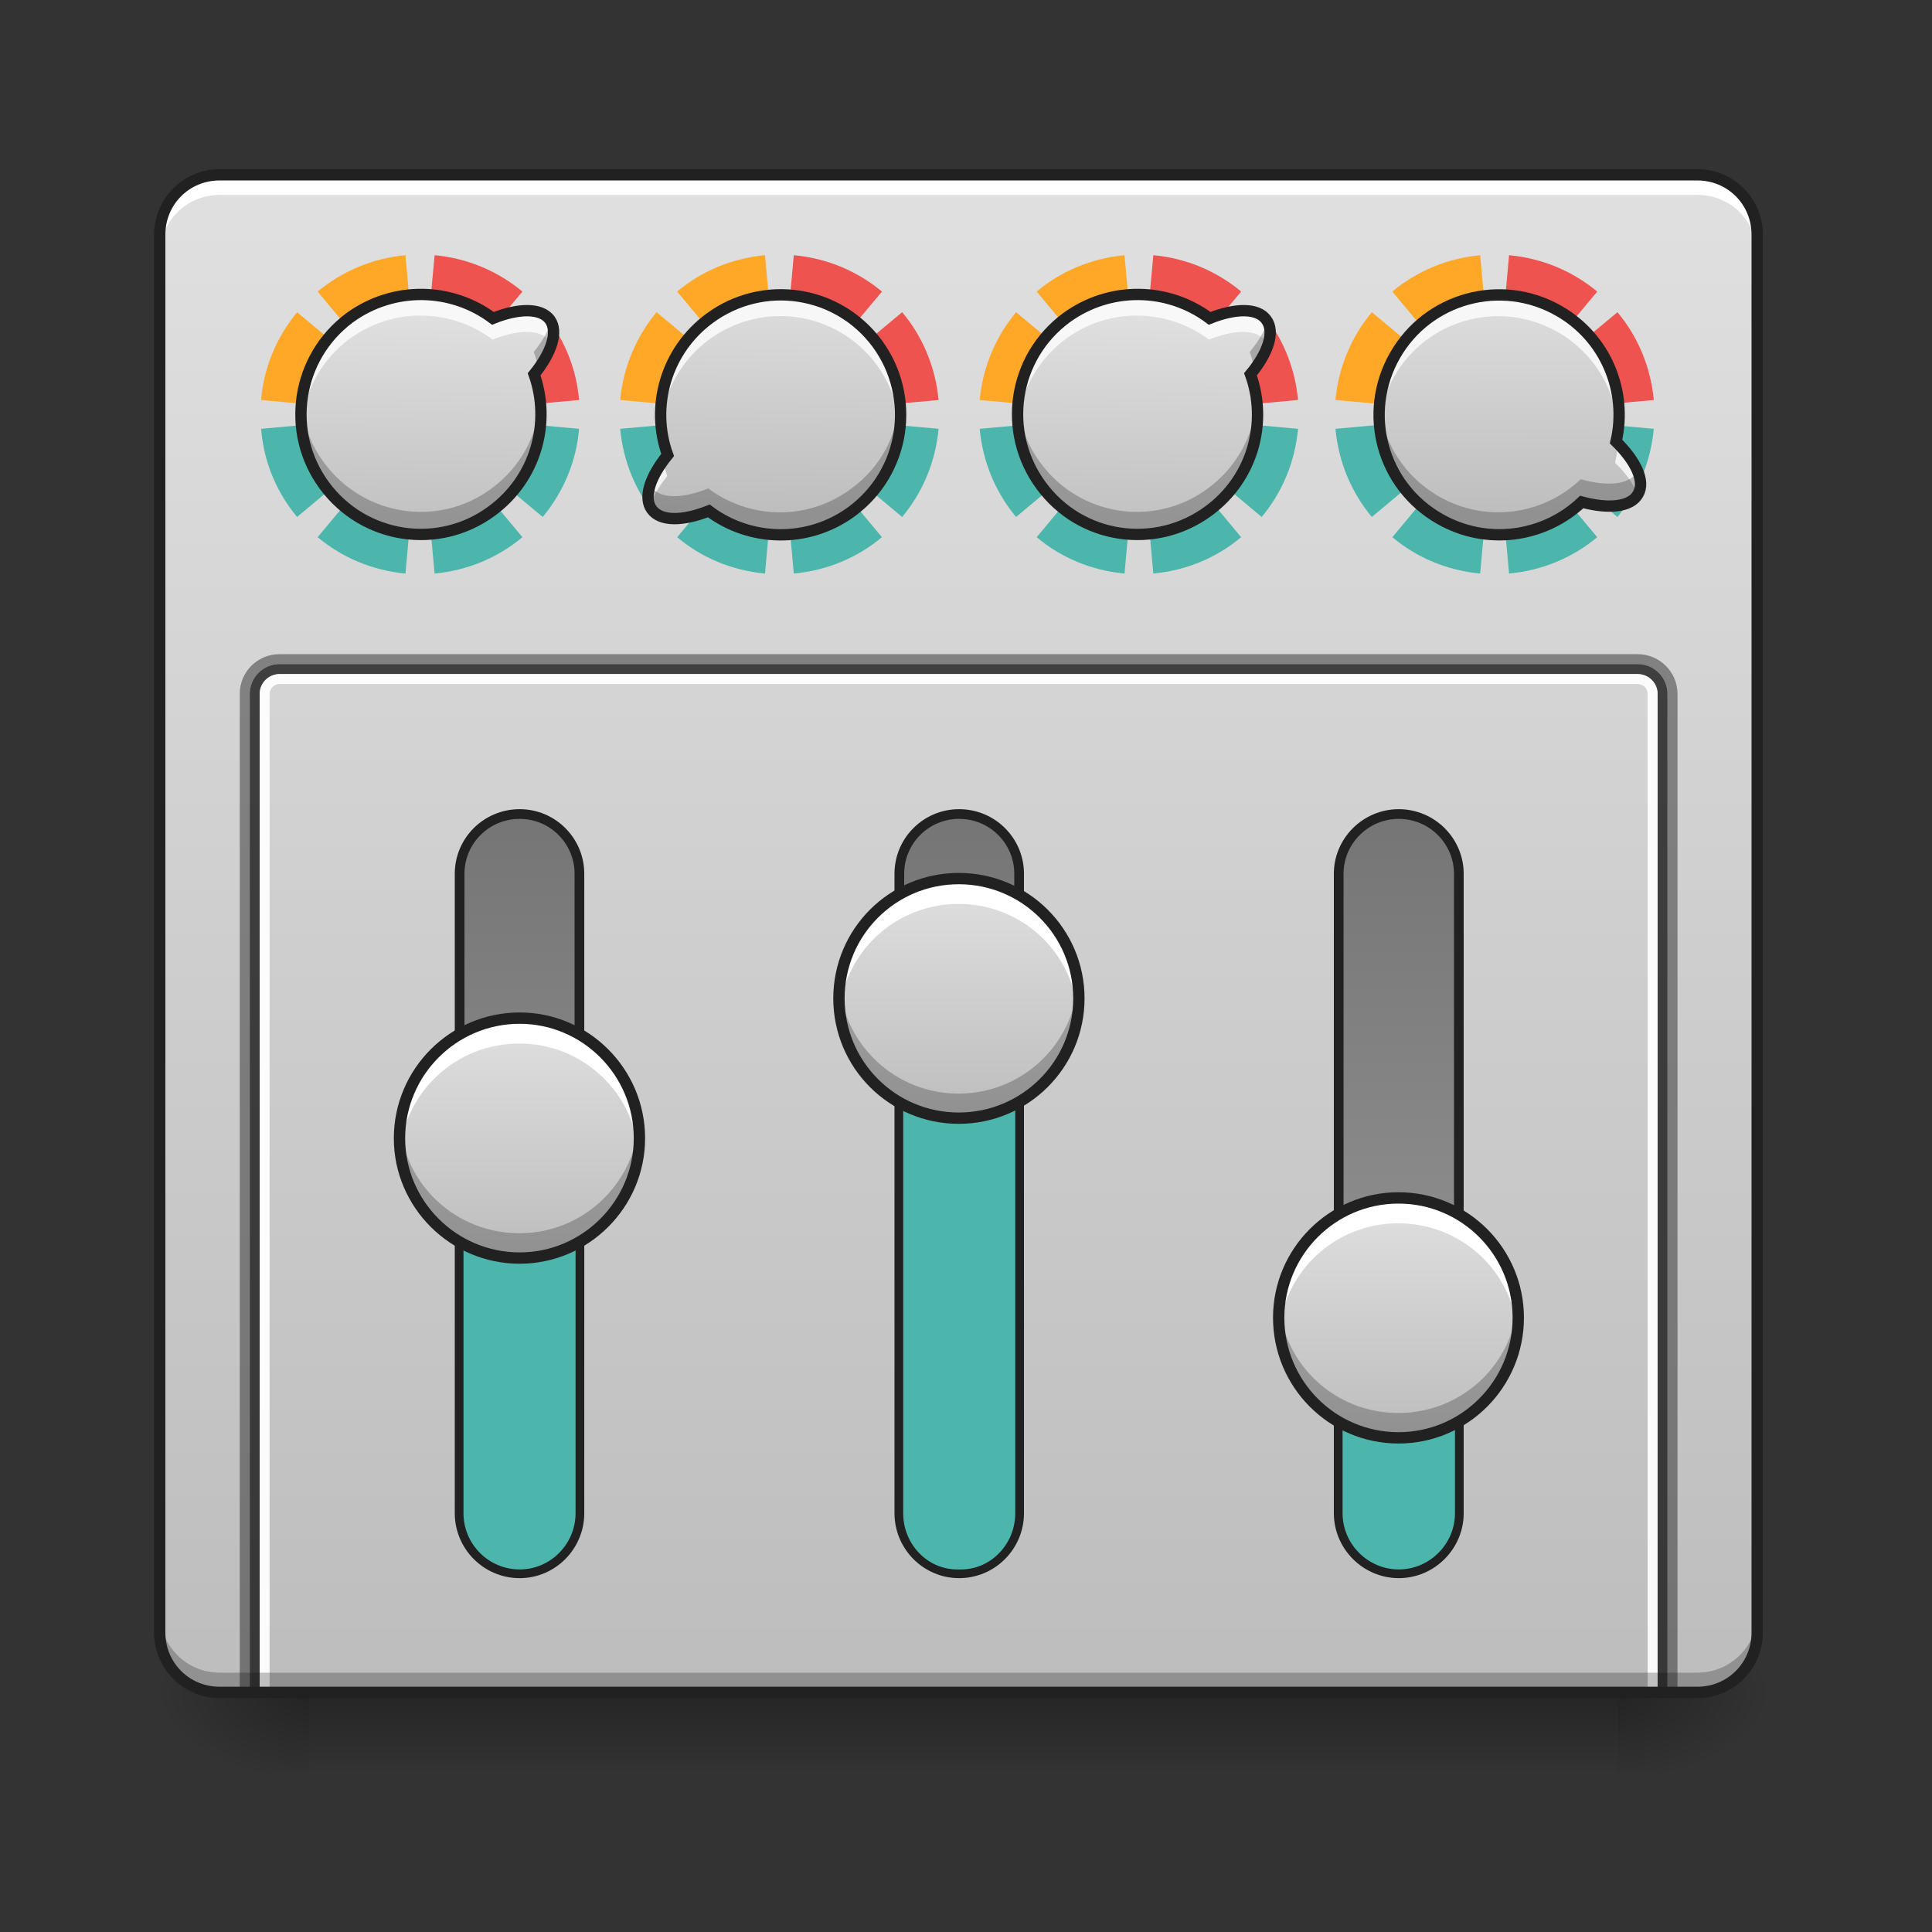 <?xml version="1.0" encoding="UTF-8"?>
<svg xmlns="http://www.w3.org/2000/svg" xmlns:xlink="http://www.w3.org/1999/xlink" width="22pt" height="22pt" viewBox="0 0 22 22" version="1.1">
<rect x="0" y="0" width="22" height="22" fill="#333333" stroke="none"/>
<defs>
<linearGradient id="linear0" gradientUnits="userSpaceOnUse" x1="254" y1="233.5" x2="254" y2="254.667" gradientTransform="matrix(0.043,0,0,0.043,-0,9.239)">
<stop offset="0" style="stop-color:rgb(0%,0%,0%);stop-opacity:0.275;"/>
<stop offset="1" style="stop-color:rgb(0%,0%,0%);stop-opacity:0;"/>
</linearGradient>
<radialGradient id="radial0" gradientUnits="userSpaceOnUse" cx="450.909" cy="189.579" fx="450.909" fy="189.579" r="21.167" gradientTransform="matrix(0,-0.054,-0.097,-0,36.522,43.722)">
<stop offset="0" style="stop-color:rgb(0%,0%,0%);stop-opacity:0.314;"/>
<stop offset="0.222" style="stop-color:rgb(0%,0%,0%);stop-opacity:0.275;"/>
<stop offset="1" style="stop-color:rgb(0%,0%,0%);stop-opacity:0;"/>
</radialGradient>
<radialGradient id="radial1" gradientUnits="userSpaceOnUse" cx="450.909" cy="189.579" fx="450.909" fy="189.579" r="21.167" gradientTransform="matrix(-0,0.054,0.097,0,-14.578,-5.175)">
<stop offset="0" style="stop-color:rgb(0%,0%,0%);stop-opacity:0.314;"/>
<stop offset="0.222" style="stop-color:rgb(0%,0%,0%);stop-opacity:0.275;"/>
<stop offset="1" style="stop-color:rgb(0%,0%,0%);stop-opacity:0;"/>
</radialGradient>
<radialGradient id="radial2" gradientUnits="userSpaceOnUse" cx="450.909" cy="189.579" fx="450.909" fy="189.579" r="21.167" gradientTransform="matrix(-0,-0.054,0.097,-0,-14.578,43.722)">
<stop offset="0" style="stop-color:rgb(0%,0%,0%);stop-opacity:0.314;"/>
<stop offset="0.222" style="stop-color:rgb(0%,0%,0%);stop-opacity:0.275;"/>
<stop offset="1" style="stop-color:rgb(0%,0%,0%);stop-opacity:0;"/>
</radialGradient>
<radialGradient id="radial3" gradientUnits="userSpaceOnUse" cx="450.909" cy="189.579" fx="450.909" fy="189.579" r="21.167" gradientTransform="matrix(0,0.054,-0.097,0,36.522,-5.175)">
<stop offset="0" style="stop-color:rgb(0%,0%,0%);stop-opacity:0.314;"/>
<stop offset="0.222" style="stop-color:rgb(0%,0%,0%);stop-opacity:0.275;"/>
<stop offset="1" style="stop-color:rgb(0%,0%,0%);stop-opacity:0;"/>
</radialGradient>
<linearGradient id="linear1" gradientUnits="userSpaceOnUse" x1="254" y1="-168.667" x2="254" y2="233.5" gradientTransform="matrix(0.043,0,0,0.043,0,9.239)">
<stop offset="0" style="stop-color:rgb(87.843%,87.843%,87.843%);stop-opacity:1;"/>
<stop offset="1" style="stop-color:rgb(74.118%,74.118%,74.118%);stop-opacity:1;"/>
</linearGradient>
<linearGradient id="linear2" gradientUnits="userSpaceOnUse" x1="63.5" y1="170" x2="338.15" y2="170" gradientTransform="matrix(0.732,-0,0,1,-248.241,-32.417)">
<stop offset="0" style="stop-color:rgb(61.961%,61.961%,61.961%);stop-opacity:1;"/>
<stop offset="1" style="stop-color:rgb(45.882%,45.882%,45.882%);stop-opacity:1;"/>
</linearGradient>
<linearGradient id="linear3" gradientUnits="userSpaceOnUse" x1="63.5" y1="170" x2="338.15" y2="170" gradientTransform="matrix(0.732,-0,0,1,-248.241,200.417)">
<stop offset="0" style="stop-color:rgb(61.961%,61.961%,61.961%);stop-opacity:1;"/>
<stop offset="1" style="stop-color:rgb(45.882%,45.882%,45.882%);stop-opacity:1;"/>
</linearGradient>
<linearGradient id="linear4" gradientUnits="userSpaceOnUse" x1="63.5" y1="170" x2="338.15" y2="170" gradientTransform="matrix(0.732,-0,0,1,-248.241,84)">
<stop offset="0" style="stop-color:rgb(61.961%,61.961%,61.961%);stop-opacity:1;"/>
<stop offset="1" style="stop-color:rgb(45.882%,45.882%,45.882%);stop-opacity:1;"/>
</linearGradient>
<linearGradient id="linear5" gradientUnits="userSpaceOnUse" x1="315.101" y1="144.333" x2="277.473" y2="195.484" gradientTransform="matrix(0.035,-0.025,0.025,0.035,-9.796,6.383)">
<stop offset="0" style="stop-color:rgb(87.843%,87.843%,87.843%);stop-opacity:1;"/>
<stop offset="1" style="stop-color:rgb(74.118%,74.118%,74.118%);stop-opacity:1;"/>
</linearGradient>
<linearGradient id="linear6" gradientUnits="userSpaceOnUse" x1="328.083" y1="154.125" x2="264.583" y2="154.125" gradientTransform="matrix(0,-0.043,0.043,0,-1.393,25.697)">
<stop offset="0" style="stop-color:rgb(87.843%,87.843%,87.843%);stop-opacity:1;"/>
<stop offset="1" style="stop-color:rgb(74.118%,74.118%,74.118%);stop-opacity:1;"/>
</linearGradient>
<linearGradient id="linear7" gradientUnits="userSpaceOnUse" x1="328.083" y1="154.125" x2="264.583" y2="154.125" gradientTransform="matrix(0,-0.043,0.043,0,3.61,24.106)">
<stop offset="0" style="stop-color:rgb(87.843%,87.843%,87.843%);stop-opacity:1;"/>
<stop offset="1" style="stop-color:rgb(74.118%,74.118%,74.118%);stop-opacity:1;"/>
</linearGradient>
<linearGradient id="linear8" gradientUnits="userSpaceOnUse" x1="328.083" y1="154.125" x2="264.583" y2="154.125" gradientTransform="matrix(0,-0.043,0.043,0,8.617,27.744)">
<stop offset="0" style="stop-color:rgb(87.843%,87.843%,87.843%);stop-opacity:1;"/>
<stop offset="1" style="stop-color:rgb(74.118%,74.118%,74.118%);stop-opacity:1;"/>
</linearGradient>
<linearGradient id="linear9" gradientUnits="userSpaceOnUse" x1="279.843" y1="197.51" x2="317.472" y2="146.359" gradientTransform="matrix(-0.035,0.025,-0.025,-0.035,23.47,3.066)">
<stop offset="0" style="stop-color:rgb(87.843%,87.843%,87.843%);stop-opacity:1;"/>
<stop offset="1" style="stop-color:rgb(74.118%,74.118%,74.118%);stop-opacity:1;"/>
</linearGradient>
<linearGradient id="linear10" gradientUnits="userSpaceOnUse" x1="313.713" y1="143.312" x2="276.084" y2="194.462" gradientTransform="matrix(0.035,-0.025,0.025,0.035,-1.641,6.383)">
<stop offset="0" style="stop-color:rgb(87.843%,87.843%,87.843%);stop-opacity:1;"/>
<stop offset="1" style="stop-color:rgb(74.118%,74.118%,74.118%);stop-opacity:1;"/>
</linearGradient>
<linearGradient id="linear11" gradientUnits="userSpaceOnUse" x1="278.665" y1="143.332" x2="310.16" y2="198.471" gradientTransform="matrix(0.037,0.021,-0.021,0.037,9.627,-7.932)">
<stop offset="0" style="stop-color:rgb(87.843%,87.843%,87.843%);stop-opacity:1;"/>
<stop offset="1" style="stop-color:rgb(74.118%,74.118%,74.118%);stop-opacity:1;"/>
</linearGradient>
</defs>
<g id="surface1">
<path style=" stroke:none;fill-rule:nonzero;fill:url(#linear0);" d="M 3.523 19.273 L 18.418 19.273 L 18.418 20.184 L 3.523 20.184 Z M 3.523 19.273 "/>
<path style=" stroke:none;fill-rule:nonzero;fill:url(#radial0);" d="M 18.418 19.273 L 20.238 19.273 L 20.238 18.363 L 18.418 18.363 Z M 18.418 19.273 "/>
<path style=" stroke:none;fill-rule:nonzero;fill:url(#radial1);" d="M 3.523 19.273 L 1.707 19.273 L 1.707 20.184 L 3.523 20.184 Z M 3.523 19.273 "/>
<path style=" stroke:none;fill-rule:nonzero;fill:url(#radial2);" d="M 3.523 19.273 L 1.707 19.273 L 1.707 18.363 L 3.523 18.363 Z M 3.523 19.273 "/>
<path style=" stroke:none;fill-rule:nonzero;fill:url(#radial3);" d="M 18.418 19.273 L 20.238 19.273 L 20.238 20.184 L 18.418 20.184 Z M 18.418 19.273 "/>
<path style=" stroke:none;fill-rule:nonzero;fill:url(#linear1);" d="M 2.5 1.992 L 19.328 1.992 C 19.707 1.992 20.012 2.297 20.012 2.672 L 20.012 18.59 C 20.012 18.969 19.707 19.273 19.328 19.273 L 2.5 19.273 C 2.125 19.273 1.82 18.969 1.82 18.59 L 1.82 2.672 C 1.82 2.297 2.125 1.992 2.5 1.992 Z M 2.5 1.992 "/>
<path style=" stroke:none;fill-rule:nonzero;fill:rgb(100%,100%,100%);fill-opacity:1;" d="M 2.5 1.992 C 2.125 1.992 1.82 2.297 1.82 2.672 L 1.82 2.902 C 1.82 2.523 2.125 2.219 2.5 2.219 L 19.328 2.219 C 19.707 2.219 20.012 2.523 20.012 2.902 L 20.012 2.672 C 20.012 2.297 19.707 1.992 19.328 1.992 Z M 2.5 1.992 "/>
<path style="fill-rule:nonzero;fill:url(#linear2);stroke-width:2.567;stroke-linecap:round;stroke-linejoin:miter;stroke:rgb(12.941%,12.941%,12.941%);stroke-opacity:1;stroke-miterlimit:4;" d="M -185.871 121.716 L -16.523 121.716 C -7.797 121.716 -0.707 128.806 -0.707 137.623 C -0.707 146.35 -7.797 153.44 -16.523 153.44 L -185.871 153.44 C -194.597 153.44 -201.778 146.35 -201.778 137.623 C -201.778 128.806 -194.597 121.716 -185.871 121.716 Z M -185.871 121.716 " transform="matrix(0,-0.043,0.043,0,0,9.239)"/>
<path style="fill-rule:nonzero;fill:rgb(30.196%,71.373%,67.451%);fill-opacity:1;stroke-width:2.049;stroke-linecap:round;stroke-linejoin:miter;stroke:rgb(12.941%,12.941%,12.941%);stroke-opacity:1;stroke-miterlimit:4;" d="M -185.871 121.716 L -106.515 121.716 C -97.697 121.716 -90.607 128.806 -90.607 137.623 C -90.607 146.35 -97.697 153.44 -106.515 153.44 L -185.871 153.44 C -194.597 153.44 -201.778 146.35 -201.778 137.623 C -201.778 128.806 -194.597 121.716 -185.871 121.716 Z M -185.871 121.716 " transform="matrix(0,-0.043,0.043,0,0,9.239)"/>
<path style="fill-rule:nonzero;fill:url(#linear3);stroke-width:2.567;stroke-linecap:round;stroke-linejoin:miter;stroke:rgb(12.941%,12.941%,12.941%);stroke-opacity:1;stroke-miterlimit:4;" d="M -185.871 354.512 L -16.523 354.512 C -7.797 354.512 -0.707 361.693 -0.707 370.419 C -0.707 379.146 -7.797 386.327 -16.523 386.327 L -185.871 386.327 C -194.597 386.327 -201.778 379.146 -201.778 370.419 C -201.778 361.693 -194.597 354.512 -185.871 354.512 Z M -185.871 354.512 " transform="matrix(0,-0.043,0.043,0,0,9.239)"/>
<path style="fill-rule:nonzero;fill:url(#linear4);stroke-width:2.567;stroke-linecap:round;stroke-linejoin:miter;stroke:rgb(12.941%,12.941%,12.941%);stroke-opacity:1;stroke-miterlimit:4;" d="M -185.871 238.159 L -16.523 238.159 C -7.797 238.159 -0.707 245.249 -0.707 253.976 C -0.707 262.793 -7.797 269.883 -16.523 269.883 L -185.871 269.883 C -194.597 269.883 -201.778 262.793 -201.778 253.976 C -201.778 245.249 -194.597 238.159 -185.871 238.159 Z M -185.871 238.159 " transform="matrix(0,-0.043,0.043,0,0,9.239)"/>
<path style=" stroke:none;fill-rule:nonzero;fill:rgb(30.196%,71.373%,67.451%);fill-opacity:1;" d="M 8.875 4.719 L 7.062 4.883 C 7.098 5.266 7.246 5.609 7.477 5.887 Z M 8.875 4.719 L 10.273 5.887 C 10.504 5.609 10.652 5.266 10.688 4.883 Z M 8.875 4.719 L 9.039 6.531 C 9.422 6.496 9.766 6.348 10.043 6.117 Z M 8.875 4.719 L 7.711 6.117 C 7.984 6.348 8.332 6.496 8.711 6.531 Z M 8.875 4.719 "/>
<path style=" stroke:none;fill-rule:nonzero;fill:rgb(100%,65.49%,14.902%);fill-opacity:1;" d="M 8.711 2.906 C 8.332 2.941 7.984 3.09 7.711 3.32 L 8.867 4.711 L 8.867 4.637 Z M 7.477 3.555 C 7.246 3.832 7.098 4.176 7.062 4.555 L 8.867 4.719 L 8.867 4.715 Z M 7.477 3.555 "/>
<path style=" stroke:none;fill-rule:nonzero;fill:rgb(93.725%,32.549%,31.373%);fill-opacity:1;" d="M 9.039 2.906 L 8.875 4.719 L 10.688 4.555 C 10.652 4.176 10.504 3.828 10.273 3.555 L 8.875 4.719 L 10.043 3.32 C 9.766 3.09 9.422 2.941 9.039 2.906 Z M 8.875 4.719 L 8.867 4.637 L 8.867 4.711 L 8.875 4.719 L 8.867 4.715 L 8.867 4.719 Z M 8.875 4.719 "/>
<path style=" stroke:none;fill-rule:nonzero;fill:rgb(30.196%,71.373%,67.451%);fill-opacity:1;" d="M 12.969 4.719 L 11.156 4.883 C 11.191 5.266 11.34 5.609 11.57 5.887 Z M 12.969 4.719 L 14.367 5.887 C 14.598 5.609 14.746 5.266 14.781 4.883 Z M 12.969 4.719 L 13.133 6.531 C 13.512 6.496 13.859 6.348 14.133 6.117 Z M 12.969 4.719 L 11.805 6.117 C 12.078 6.348 12.426 6.496 12.805 6.531 Z M 12.969 4.719 "/>
<path style=" stroke:none;fill-rule:nonzero;fill:rgb(100%,65.49%,14.902%);fill-opacity:1;" d="M 12.805 2.906 C 12.426 2.941 12.078 3.09 11.805 3.32 L 12.961 4.711 L 12.961 4.637 Z M 11.57 3.555 C 11.34 3.832 11.191 4.176 11.156 4.555 L 12.961 4.719 L 12.961 4.715 Z M 11.57 3.555 "/>
<path style=" stroke:none;fill-rule:nonzero;fill:rgb(93.725%,32.549%,31.373%);fill-opacity:1;" d="M 13.133 2.906 L 12.969 4.719 L 14.781 4.555 C 14.746 4.176 14.598 3.828 14.367 3.555 L 12.969 4.719 L 14.133 3.32 C 13.859 3.09 13.512 2.941 13.133 2.906 Z M 12.969 4.719 L 12.961 4.637 L 12.961 4.711 L 12.969 4.719 L 12.961 4.715 L 12.961 4.719 Z M 12.969 4.719 "/>
<path style=" stroke:none;fill-rule:nonzero;fill:rgb(30.196%,71.373%,67.451%);fill-opacity:1;" d="M 17.02 4.719 L 15.207 4.883 C 15.242 5.266 15.391 5.609 15.621 5.887 Z M 17.02 4.719 L 18.418 5.887 C 18.648 5.609 18.797 5.266 18.832 4.883 Z M 17.02 4.719 L 17.184 6.531 C 17.566 6.496 17.91 6.348 18.188 6.117 Z M 17.02 4.719 L 15.855 6.117 C 16.129 6.348 16.477 6.496 16.855 6.531 Z M 17.02 4.719 "/>
<path style=" stroke:none;fill-rule:nonzero;fill:rgb(100%,65.49%,14.902%);fill-opacity:1;" d="M 16.855 2.906 C 16.477 2.941 16.129 3.09 15.855 3.32 L 17.012 4.711 L 17.012 4.637 Z M 15.621 3.555 C 15.391 3.832 15.242 4.176 15.207 4.555 L 17.012 4.719 L 17.012 4.715 Z M 15.621 3.555 "/>
<path style=" stroke:none;fill-rule:nonzero;fill:rgb(93.725%,32.549%,31.373%);fill-opacity:1;" d="M 17.184 2.906 L 17.02 4.719 L 18.832 4.555 C 18.797 4.176 18.648 3.828 18.418 3.555 L 17.02 4.719 L 18.188 3.32 C 17.91 3.09 17.566 2.941 17.184 2.906 Z M 17.02 4.719 L 17.012 4.637 L 17.012 4.711 L 17.02 4.719 L 17.012 4.715 L 17.012 4.719 Z M 17.02 4.719 "/>
<path style=" stroke:none;fill-rule:nonzero;fill:rgb(30.196%,71.373%,67.451%);fill-opacity:1;" d="M 4.781 4.719 L 2.973 4.883 C 3.004 5.266 3.152 5.609 3.383 5.887 Z M 4.781 4.719 L 6.18 5.887 C 6.41 5.609 6.562 5.266 6.594 4.883 Z M 4.781 4.719 L 4.949 6.531 C 5.328 6.496 5.672 6.348 5.949 6.117 Z M 4.781 4.719 L 3.617 6.117 C 3.895 6.348 4.238 6.496 4.617 6.531 Z M 4.781 4.719 "/>
<path style=" stroke:none;fill-rule:nonzero;fill:rgb(100%,65.49%,14.902%);fill-opacity:1;" d="M 4.617 2.906 C 4.238 2.941 3.895 3.09 3.617 3.32 L 4.773 4.711 L 4.773 4.637 Z M 3.383 3.555 C 3.156 3.832 3.004 4.176 2.973 4.555 L 4.773 4.719 L 4.773 4.715 Z M 3.383 3.555 "/>
<path style=" stroke:none;fill-rule:nonzero;fill:rgb(93.725%,32.549%,31.373%);fill-opacity:1;" d="M 4.949 2.906 L 4.781 4.719 L 6.594 4.555 C 6.562 4.176 6.41 3.828 6.18 3.555 L 4.781 4.719 L 5.949 3.32 C 5.672 3.09 5.328 2.941 4.949 2.906 Z M 4.781 4.719 L 4.773 4.637 L 4.773 4.711 L 4.781 4.719 L 4.773 4.715 L 4.773 4.719 Z M 4.781 4.719 "/>
<path style=" stroke:none;fill-rule:nonzero;fill:url(#linear5);" d="M 6.258 3.645 C 6.156 3.508 5.902 3.512 5.609 3.629 C 5.141 3.277 4.48 3.258 3.98 3.621 C 3.375 4.07 3.242 4.922 3.691 5.531 C 4.141 6.141 4.992 6.27 5.598 5.82 C 6.098 5.453 6.273 4.816 6.078 4.266 C 6.277 4.02 6.355 3.781 6.258 3.645 Z M 6.258 3.645 "/>
<path style=" stroke:none;fill-rule:nonzero;fill:url(#linear6);" d="M 4.547 12.965 C 4.547 12.211 5.16 11.598 5.914 11.598 C 6.664 11.598 7.277 12.211 7.277 12.965 C 7.277 13.715 6.664 14.328 5.914 14.328 C 5.16 14.328 4.547 13.715 4.547 12.965 Z M 4.547 12.965 "/>
<path style=" stroke:none;fill-rule:nonzero;fill:rgb(100%,100%,100%);fill-opacity:1;" d="M 5.914 11.656 C 5.156 11.656 4.547 12.266 4.547 13.02 C 4.547 13.059 4.551 13.098 4.551 13.133 C 4.609 12.43 5.195 11.883 5.914 11.883 C 6.629 11.883 7.215 12.43 7.273 13.133 C 7.273 13.098 7.277 13.059 7.277 13.02 C 7.277 12.266 6.668 11.656 5.914 11.656 Z M 5.914 11.656 "/>
<path style=" stroke:none;fill-rule:nonzero;fill:rgb(0%,0%,0%);fill-opacity:0.235;" d="M 5.914 14.27 C 5.156 14.27 4.547 13.66 4.547 12.906 C 4.547 12.867 4.551 12.828 4.551 12.793 C 4.609 13.496 5.195 14.043 5.914 14.043 C 6.629 14.043 7.215 13.496 7.273 12.793 C 7.273 12.828 7.277 12.867 7.277 12.906 C 7.277 13.66 6.668 14.27 5.914 14.27 Z M 5.914 14.27 "/>
<path style="fill:none;stroke-width:3;stroke-linecap:round;stroke-linejoin:miter;stroke:rgb(12.941%,12.941%,12.941%);stroke-opacity:1;stroke-miterlimit:4;" d="M 105.124 79.35 C 122.668 79.35 136.94 93.621 136.94 111.165 C 136.94 128.618 122.668 142.889 105.124 142.889 C 87.672 142.889 73.4 128.618 73.4 111.165 C 73.4 93.621 87.672 79.35 105.124 79.35 Z M 105.124 79.35 " transform="matrix(0,-0.043,0.043,0,1.137,17.482)"/>
<path style="fill-rule:nonzero;fill:rgb(30.196%,71.373%,67.451%);fill-opacity:1;stroke-width:2.049;stroke-linecap:round;stroke-linejoin:miter;stroke:rgb(12.941%,12.941%,12.941%);stroke-opacity:1;stroke-miterlimit:4;" d="M -185.871 238.159 L -53.611 238.159 C -44.793 238.159 -37.703 244.977 -37.703 253.521 L -37.703 254.521 C -37.703 262.975 -44.793 269.883 -53.611 269.883 L -185.871 269.883 C -194.597 269.883 -201.778 262.975 -201.778 254.521 L -201.778 253.521 C -201.778 244.977 -194.597 238.159 -185.871 238.159 Z M -185.871 238.159 " transform="matrix(0,-0.043,0.043,0,0,9.239)"/>
<path style=" stroke:none;fill-rule:nonzero;fill:url(#linear7);" d="M 9.551 11.371 C 9.551 10.617 10.16 10.008 10.914 10.008 C 11.668 10.008 12.281 10.617 12.281 11.371 C 12.281 12.125 11.668 12.734 10.914 12.734 C 10.16 12.734 9.551 12.125 9.551 11.371 Z M 9.551 11.371 "/>
<path style=" stroke:none;fill-rule:nonzero;fill:rgb(100%,100%,100%);fill-opacity:1;" d="M 10.914 10.062 C 10.16 10.062 9.551 10.672 9.551 11.43 C 9.551 11.465 9.551 11.504 9.555 11.543 C 9.613 10.84 10.199 10.293 10.914 10.293 C 11.633 10.293 12.219 10.84 12.273 11.543 C 12.277 11.504 12.281 11.465 12.281 11.43 C 12.281 10.672 11.672 10.062 10.914 10.062 Z M 10.914 10.062 "/>
<path style=" stroke:none;fill-rule:nonzero;fill:rgb(0%,0%,0%);fill-opacity:0.235;" d="M 10.914 12.68 C 10.16 12.68 9.551 12.07 9.551 11.312 C 9.551 11.277 9.551 11.238 9.555 11.199 C 9.613 11.902 10.199 12.453 10.914 12.453 C 11.633 12.453 12.219 11.902 12.273 11.199 C 12.277 11.238 12.281 11.277 12.281 11.312 C 12.281 12.07 11.672 12.68 10.914 12.68 Z M 10.914 12.68 "/>
<path style="fill:none;stroke-width:3;stroke-linecap:round;stroke-linejoin:miter;stroke:rgb(12.941%,12.941%,12.941%);stroke-opacity:1;stroke-miterlimit:4;" d="M 105.17 79.377 C 122.714 79.377 136.894 93.557 136.894 111.101 C 136.894 128.645 122.714 142.916 105.17 142.916 C 87.626 142.916 73.446 128.645 73.446 111.101 C 73.446 93.557 87.626 79.377 105.17 79.377 Z M 105.17 79.377 " transform="matrix(0,-0.043,0.043,0,6.14,15.891)"/>
<path style="fill-rule:nonzero;fill:rgb(30.196%,71.373%,67.451%);fill-opacity:1;stroke-width:2.049;stroke-linecap:round;stroke-linejoin:miter;stroke:rgb(12.941%,12.941%,12.941%);stroke-opacity:1;stroke-miterlimit:4;" d="M -185.871 354.512 L -143.511 354.512 C -134.785 354.512 -127.695 361.693 -127.695 370.419 C -127.695 379.146 -134.785 386.327 -143.511 386.327 L -185.871 386.327 C -194.597 386.327 -201.778 379.146 -201.778 370.419 C -201.778 361.693 -194.597 354.512 -185.871 354.512 Z M -185.871 354.512 " transform="matrix(0,-0.043,0.043,0,0,9.239)"/>
<path style=" stroke:none;fill-rule:nonzero;fill:url(#linear8);" d="M 14.559 15.008 C 14.559 14.258 15.168 13.645 15.922 13.645 C 16.676 13.645 17.285 14.258 17.285 15.008 C 17.285 15.762 16.676 16.375 15.922 16.375 C 15.168 16.375 14.559 15.762 14.559 15.008 Z M 14.559 15.008 "/>
<path style=" stroke:none;fill-rule:nonzero;fill:rgb(100%,100%,100%);fill-opacity:1;" d="M 15.922 13.703 C 15.168 13.703 14.559 14.312 14.559 15.066 C 14.559 15.105 14.559 15.145 14.562 15.18 C 14.621 14.477 15.203 13.93 15.922 13.93 C 16.641 13.93 17.227 14.477 17.281 15.18 C 17.285 15.145 17.285 15.105 17.285 15.066 C 17.285 14.312 16.68 13.703 15.922 13.703 Z M 15.922 13.703 "/>
<path style=" stroke:none;fill-rule:nonzero;fill:rgb(0%,0%,0%);fill-opacity:0.235;" d="M 15.922 16.316 C 15.168 16.316 14.559 15.707 14.559 14.953 C 14.559 14.914 14.559 14.875 14.562 14.84 C 14.621 15.543 15.203 16.09 15.922 16.09 C 16.641 16.09 17.227 15.543 17.281 14.84 C 17.285 14.875 17.285 14.914 17.285 14.953 C 17.285 15.707 16.68 16.316 15.922 16.316 Z M 15.922 16.316 "/>
<path style="fill:none;stroke-width:3;stroke-linecap:round;stroke-linejoin:miter;stroke:rgb(12.941%,12.941%,12.941%);stroke-opacity:1;stroke-miterlimit:4;" d="M 105.209 79.385 C 122.662 79.385 136.933 93.565 136.933 111.109 C 136.933 128.653 122.662 142.833 105.209 142.833 C 87.665 142.833 73.394 128.653 73.394 111.109 C 73.394 93.565 87.665 79.385 105.209 79.385 Z M 105.209 79.385 " transform="matrix(0,-0.043,0.043,0,11.147,19.529)"/>
<path style=" stroke:none;fill-rule:nonzero;fill:rgb(0%,0%,0%);fill-opacity:0.392;" d="M 3.184 7.449 C 2.93 7.449 2.73 7.652 2.73 7.902 L 2.73 19.332 L 2.844 19.332 L 2.844 7.902 C 2.844 7.715 2.996 7.562 3.184 7.562 L 18.648 7.562 C 18.836 7.562 18.988 7.715 18.988 7.902 L 18.988 19.332 L 19.102 19.332 L 19.102 7.902 C 19.102 7.652 18.898 7.449 18.648 7.449 Z M 3.184 7.449 "/>
<path style=" stroke:none;fill-rule:nonzero;fill:rgb(0%,0%,0%);fill-opacity:0.706;" d="M 3.184 7.562 C 2.996 7.562 2.844 7.715 2.844 7.902 L 2.844 19.332 L 2.957 19.332 L 2.957 7.902 C 2.957 7.777 3.059 7.676 3.184 7.676 L 18.648 7.676 C 18.773 7.676 18.875 7.777 18.875 7.902 L 18.875 19.332 L 18.988 19.332 L 18.988 7.902 C 18.988 7.715 18.836 7.562 18.648 7.562 Z M 3.184 7.562 "/>
<path style=" stroke:none;fill-rule:nonzero;fill:rgb(100%,100%,100%);fill-opacity:0.941;" d="M 3.184 7.676 C 3.059 7.676 2.957 7.777 2.957 7.902 L 2.957 19.332 L 3.07 19.332 L 3.07 7.902 C 3.07 7.84 3.121 7.789 3.184 7.789 L 18.648 7.789 C 18.711 7.789 18.762 7.84 18.762 7.902 L 18.762 19.332 L 18.875 19.332 L 18.875 7.902 C 18.875 7.777 18.773 7.676 18.648 7.676 Z M 3.184 7.676 "/>
<path style=" stroke:none;fill-rule:nonzero;fill:rgb(0%,0%,0%);fill-opacity:0.235;" d="M 2.5 19.273 C 2.125 19.273 1.82 18.969 1.82 18.59 L 1.82 18.363 C 1.82 18.742 2.125 19.047 2.5 19.047 L 19.328 19.047 C 19.707 19.047 20.012 18.742 20.012 18.363 L 20.012 18.59 C 20.012 18.969 19.707 19.273 19.328 19.273 Z M 2.5 19.273 "/>
<path style=" stroke:none;fill-rule:nonzero;fill:url(#linear9);" d="M 7.418 5.805 C 7.52 5.941 7.77 5.938 8.066 5.82 C 8.535 6.172 9.195 6.191 9.691 5.828 C 10.301 5.379 10.43 4.527 9.984 3.918 C 9.535 3.309 8.684 3.18 8.074 3.629 C 7.578 3.996 7.398 4.633 7.598 5.184 C 7.398 5.43 7.316 5.668 7.418 5.805 Z M 7.418 5.805 "/>
<path style=" stroke:none;fill-rule:nonzero;fill:url(#linear10);" d="M 14.41 3.645 C 14.312 3.508 14.059 3.512 13.766 3.629 C 13.297 3.277 12.637 3.258 12.137 3.621 C 11.527 4.07 11.398 4.922 11.848 5.531 C 12.293 6.141 13.145 6.27 13.754 5.82 C 14.254 5.453 14.43 4.816 14.23 4.266 C 14.434 4.02 14.512 3.781 14.41 3.645 Z M 14.41 3.645 "/>
<path style=" stroke:none;fill-rule:nonzero;fill:rgb(12.941%,12.941%,12.941%);fill-opacity:1;" d="M 2.5 1.926 C 2.09 1.926 1.754 2.262 1.754 2.672 L 1.754 18.59 C 1.754 19.004 2.09 19.336 2.5 19.336 L 19.328 19.336 C 19.742 19.336 20.074 19.004 20.074 18.59 L 20.074 2.672 C 20.074 2.262 19.742 1.926 19.328 1.926 Z M 2.5 2.055 L 19.328 2.055 C 19.672 2.055 19.945 2.328 19.945 2.672 L 19.945 18.59 C 19.945 18.934 19.672 19.207 19.328 19.207 L 2.5 19.207 C 2.156 19.207 1.883 18.934 1.883 18.59 L 1.883 2.672 C 1.883 2.328 2.156 2.055 2.5 2.055 Z M 2.5 2.055 "/>
<path style=" stroke:none;fill-rule:nonzero;fill:url(#linear11);" d="M 18.641 5.629 C 18.727 5.484 18.617 5.254 18.391 5.031 C 18.523 4.461 18.273 3.848 17.738 3.543 C 17.082 3.168 16.25 3.395 15.875 4.051 C 15.5 4.707 15.727 5.535 16.383 5.91 C 16.922 6.219 17.574 6.121 18 5.719 C 18.305 5.801 18.559 5.777 18.641 5.629 Z M 18.641 5.629 "/>
<path style=" stroke:none;fill-rule:nonzero;fill:rgb(100%,100%,100%);fill-opacity:0.784;" d="M 4.809 3.355 C 4.52 3.352 4.23 3.441 3.98 3.621 C 3.582 3.918 3.391 4.383 3.43 4.84 C 3.465 4.465 3.652 4.102 3.98 3.859 C 4.48 3.492 5.141 3.516 5.609 3.867 C 5.902 3.75 6.156 3.746 6.258 3.883 C 6.266 3.895 6.273 3.906 6.277 3.918 C 6.312 3.809 6.309 3.715 6.258 3.645 C 6.156 3.508 5.902 3.512 5.609 3.629 C 5.375 3.453 5.094 3.359 4.809 3.355 Z M 6.125 4.438 C 6.109 4.461 6.094 4.48 6.078 4.504 C 6.117 4.613 6.141 4.727 6.152 4.84 C 6.164 4.707 6.156 4.57 6.125 4.438 Z M 6.125 4.438 "/>
<path style=" stroke:none;fill-rule:nonzero;fill:rgb(100%,100%,100%);fill-opacity:0.784;" d="M 8.895 3.363 C 8.609 3.359 8.324 3.445 8.074 3.629 C 7.676 3.922 7.484 4.387 7.523 4.844 C 7.559 4.469 7.746 4.109 8.074 3.867 C 8.684 3.418 9.535 3.547 9.984 4.156 C 10.137 4.367 10.223 4.605 10.246 4.848 C 10.273 4.527 10.188 4.199 9.984 3.918 C 9.719 3.559 9.309 3.363 8.895 3.363 Z M 7.547 5.246 C 7.398 5.449 7.34 5.641 7.398 5.77 C 7.43 5.66 7.5 5.543 7.598 5.422 C 7.578 5.363 7.562 5.305 7.547 5.246 Z M 7.547 5.246 "/>
<path style=" stroke:none;fill-rule:nonzero;fill:rgb(100%,100%,100%);fill-opacity:0.784;" d="M 12.961 3.355 C 12.676 3.352 12.387 3.441 12.137 3.621 C 11.738 3.918 11.543 4.383 11.586 4.84 C 11.617 4.465 11.809 4.102 12.137 3.859 C 12.637 3.492 13.297 3.516 13.766 3.867 C 14.059 3.75 14.312 3.746 14.41 3.883 C 14.418 3.895 14.426 3.906 14.434 3.918 C 14.465 3.809 14.461 3.715 14.41 3.645 C 14.312 3.508 14.059 3.512 13.766 3.629 C 13.531 3.453 13.246 3.359 12.961 3.355 Z M 14.281 4.438 C 14.266 4.461 14.25 4.48 14.23 4.504 C 14.27 4.613 14.297 4.727 14.305 4.84 C 14.316 4.707 14.309 4.57 14.281 4.438 Z M 14.281 4.438 "/>
<path style=" stroke:none;fill-rule:nonzero;fill:rgb(100%,100%,100%);fill-opacity:0.784;" d="M 17.059 3.363 C 16.586 3.363 16.129 3.609 15.875 4.051 C 15.734 4.301 15.676 4.578 15.699 4.848 C 15.719 4.656 15.773 4.465 15.875 4.289 C 16.25 3.633 17.082 3.406 17.738 3.781 C 18.141 4.012 18.383 4.414 18.422 4.844 C 18.465 4.332 18.215 3.816 17.738 3.543 C 17.523 3.418 17.289 3.359 17.059 3.363 Z M 18.422 5.062 C 18.418 5.133 18.406 5.203 18.391 5.27 C 18.516 5.391 18.602 5.512 18.645 5.625 C 18.719 5.484 18.625 5.273 18.422 5.062 Z M 18.422 5.062 "/>
<path style=" stroke:none;fill-rule:nonzero;fill:rgb(0%,0%,0%);fill-opacity:0.235;" d="M 6.273 3.672 C 6.238 3.777 6.172 3.891 6.078 4.008 C 6.102 4.07 6.117 4.133 6.129 4.195 C 6.277 3.992 6.34 3.797 6.273 3.672 Z M 3.43 4.594 C 3.402 4.914 3.484 5.25 3.691 5.531 C 4.141 6.141 4.992 6.27 5.598 5.82 C 6 5.523 6.195 5.055 6.148 4.594 C 6.113 4.965 5.926 5.32 5.598 5.562 C 4.992 6.012 4.141 5.879 3.691 5.27 C 3.539 5.066 3.453 4.828 3.43 4.594 Z M 3.43 4.594 "/>
<path style=" stroke:none;fill-rule:nonzero;fill:rgb(0%,0%,0%);fill-opacity:0.235;" d="M 7.523 4.598 C 7.512 4.73 7.52 4.863 7.543 4.992 C 7.562 4.973 7.578 4.949 7.598 4.926 C 7.559 4.82 7.535 4.707 7.523 4.598 Z M 10.242 4.598 C 10.207 4.973 10.02 5.328 9.691 5.566 C 9.195 5.934 8.535 5.914 8.066 5.562 C 7.77 5.68 7.52 5.684 7.418 5.547 C 7.41 5.539 7.406 5.527 7.402 5.52 C 7.363 5.633 7.367 5.734 7.418 5.805 C 7.52 5.941 7.77 5.938 8.066 5.82 C 8.535 6.172 9.195 6.191 9.691 5.828 C 10.094 5.531 10.289 5.059 10.242 4.598 Z M 10.242 4.598 "/>
<path style=" stroke:none;fill-rule:nonzero;fill:rgb(0%,0%,0%);fill-opacity:0.235;" d="M 14.43 3.672 C 14.395 3.777 14.328 3.891 14.23 4.008 C 14.254 4.07 14.27 4.133 14.285 4.195 C 14.434 3.992 14.492 3.797 14.43 3.672 Z M 11.586 4.594 C 11.555 4.914 11.641 5.25 11.848 5.531 C 12.293 6.141 13.145 6.27 13.754 5.82 C 14.156 5.523 14.348 5.055 14.305 4.594 C 14.27 4.965 14.082 5.32 13.754 5.562 C 13.145 6.012 12.293 5.879 11.848 5.27 C 11.695 5.066 11.609 4.828 11.586 4.594 Z M 11.586 4.594 "/>
<path style=" stroke:none;fill-rule:nonzero;fill:rgb(0%,0%,0%);fill-opacity:0.235;" d="M 18.422 4.598 C 18.414 4.656 18.406 4.715 18.391 4.773 C 18.402 4.785 18.414 4.797 18.426 4.809 C 18.43 4.734 18.426 4.664 18.422 4.598 Z M 15.703 4.598 C 15.652 5.117 15.902 5.637 16.383 5.91 C 16.922 6.219 17.574 6.121 18 5.719 C 18.305 5.801 18.559 5.777 18.641 5.629 C 18.68 5.559 18.676 5.473 18.641 5.375 C 18.555 5.52 18.305 5.543 18 5.457 C 17.574 5.863 16.922 5.961 16.383 5.652 C 15.984 5.422 15.742 5.023 15.703 4.598 Z M 15.703 4.598 "/>
<path style="fill:none;stroke-width:3;stroke-linecap:round;stroke-linejoin:miter;stroke:rgb(12.941%,12.941%,12.941%);stroke-opacity:1;stroke-miterlimit:4;" d="M 145.622 -130.19 C 143.259 -133.371 137.351 -133.281 130.533 -130.554 C 119.625 -138.735 104.263 -139.189 92.628 -130.735 C 78.538 -120.282 75.447 -100.465 85.901 -86.285 C 96.354 -72.105 116.171 -69.105 130.26 -79.558 C 141.896 -88.103 145.986 -102.92 141.441 -115.737 C 146.077 -121.463 147.895 -127.008 145.622 -130.19 Z M 145.622 -130.19 " transform="matrix(0.043,0,0,0.043,0,9.239)"/>
<path style="fill:none;stroke-width:3;stroke-linecap:round;stroke-linejoin:miter;stroke:rgb(12.941%,12.941%,12.941%);stroke-opacity:1;stroke-miterlimit:4;" d="M 172.62 -79.922 C 174.983 -76.74 180.801 -76.831 187.709 -79.558 C 198.617 -71.377 213.98 -70.923 225.524 -79.377 C 239.704 -89.83 242.704 -109.646 232.341 -123.827 C 221.888 -138.007 202.072 -141.007 187.891 -130.554 C 176.347 -122.009 172.165 -107.192 176.801 -94.375 C 172.165 -88.648 170.256 -83.104 172.62 -79.922 Z M 172.62 -79.922 " transform="matrix(0.043,0,0,0.043,0,9.239)"/>
<path style="fill:none;stroke-width:3;stroke-linecap:round;stroke-linejoin:miter;stroke:rgb(12.941%,12.941%,12.941%);stroke-opacity:1;stroke-miterlimit:4;" d="M 335.332 -130.19 C 333.059 -133.371 327.151 -133.281 320.333 -130.554 C 309.425 -138.735 294.063 -139.189 282.428 -130.735 C 268.247 -120.282 265.247 -100.465 275.701 -86.285 C 286.064 -72.105 305.88 -69.105 320.06 -79.558 C 331.696 -88.103 335.786 -102.92 331.15 -115.737 C 335.877 -121.463 337.695 -127.008 335.332 -130.19 Z M 335.332 -130.19 " transform="matrix(0.043,0,0,0.043,0,9.239)"/>
<path style="fill:none;stroke-width:3;stroke-linecap:round;stroke-linejoin:miter;stroke:rgb(12.941%,12.941%,12.941%);stroke-opacity:1;stroke-miterlimit:4;" d="M 433.777 -84.013 C 435.777 -87.376 433.231 -92.739 427.959 -97.92 C 431.05 -111.192 425.232 -125.463 412.779 -132.553 C 397.507 -141.28 378.146 -136.008 369.419 -120.736 C 360.693 -105.465 365.965 -86.194 381.236 -77.468 C 393.781 -70.287 408.961 -72.559 418.869 -81.922 C 425.959 -80.013 431.868 -80.558 433.777 -84.013 Z M 433.777 -84.013 " transform="matrix(0.043,0,0,0.043,0,9.239)"/>
</g>
</svg>

